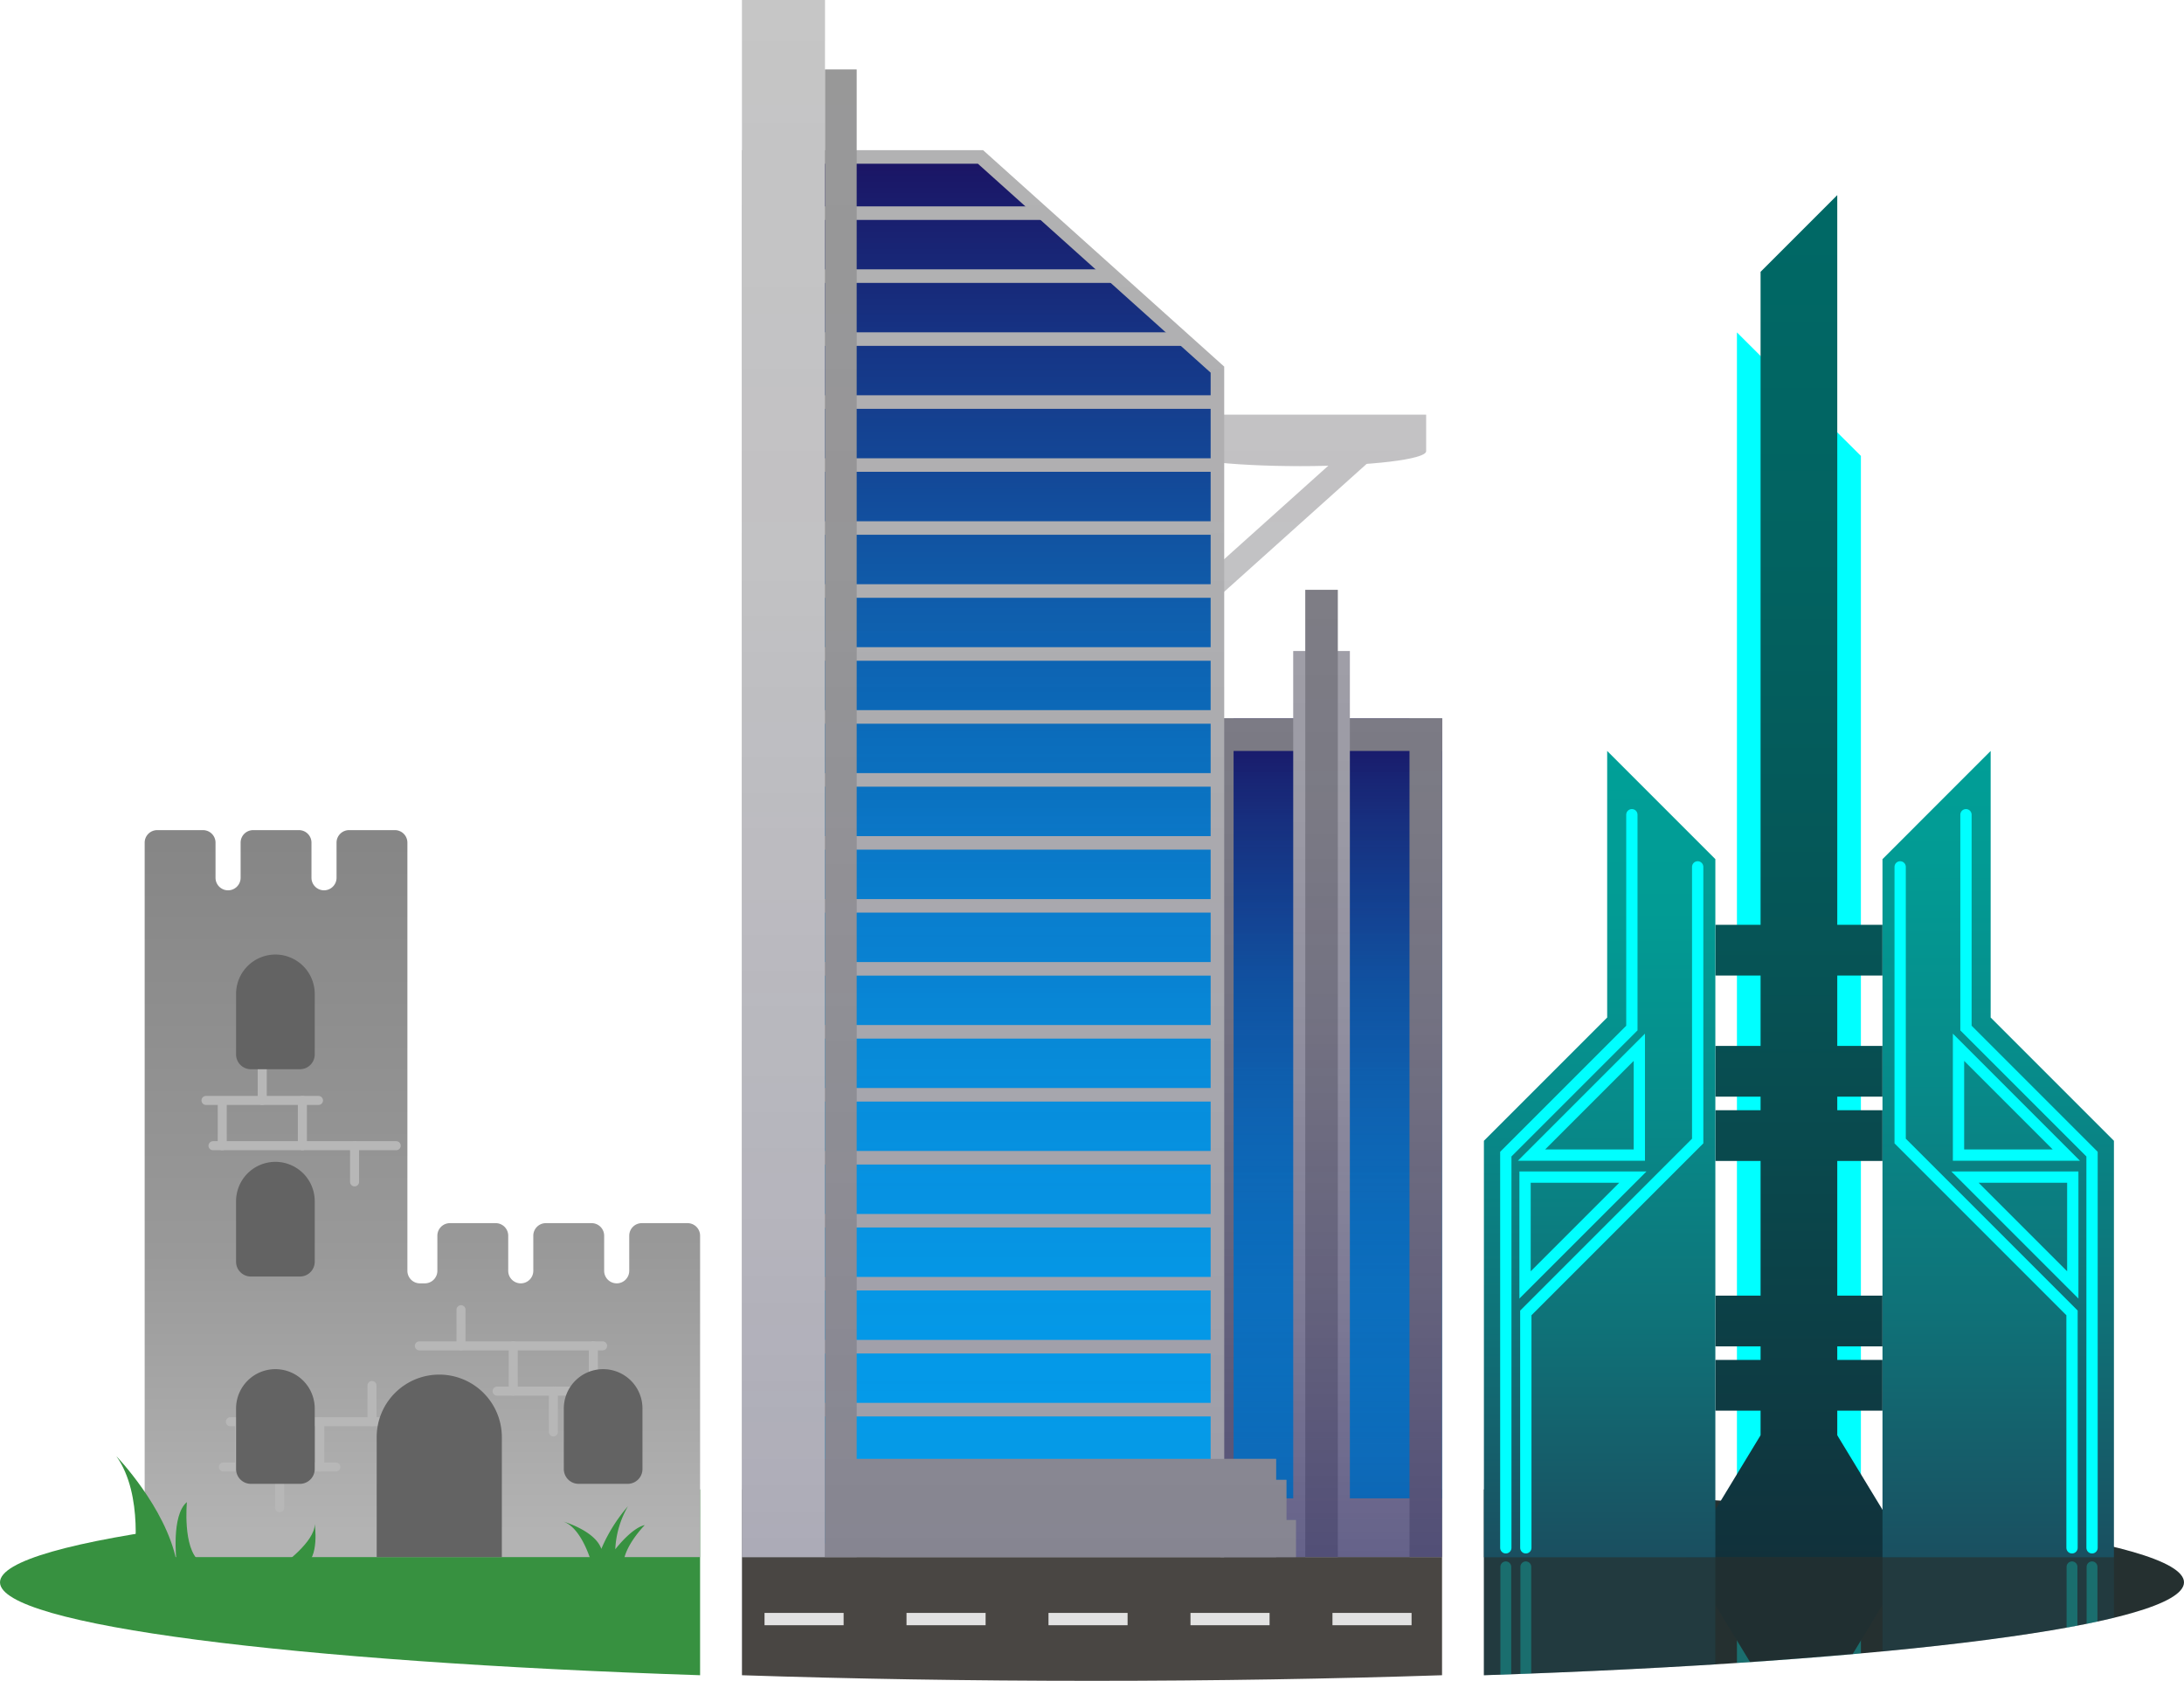 <svg xmlns="http://www.w3.org/2000/svg" xmlns:xlink="http://www.w3.org/1999/xlink" width="966.768" height="743.952" viewBox="0 0 966.768 743.952">
  <defs>
    <style>
      .a {
        fill: #379140;
      }

      .b {
        fill: url(#a);
      }

      .c, .m, .u {
        fill: none;
      }

      .c {
        stroke: #b7b7b7;
        stroke-width: 4px;
      }

      .c, .u {
        stroke-linecap: round;
        stroke-miterlimit: 10;
      }

      .d {
        fill: #636363;
      }

      .e {
        fill: #494643;
      }

      .f {
        fill: url(#b);
      }

      .g {
        fill: #898989;
      }

      .h {
        fill: #afafaf;
      }

      .i, .o {
        opacity: 0.5;
      }

      .i {
        fill: url(#c);
      }

      .j {
        fill: #c6c6c6;
      }

      .k {
        fill: url(#d);
      }

      .l {
        fill: #b3b3b3;
      }

      .m {
        stroke: #b3b3b3;
        stroke-linejoin: round;
        stroke-width: 6px;
      }

      .n {
        fill: #999;
      }

      .o {
        fill: url(#e);
      }

      .p {
        fill: #e2e2e2;
      }

      .q {
        fill: #253030;
      }

      .r {
        fill: aqua;
      }

      .s {
        fill: url(#f);
      }

      .t {
        fill: url(#m);
      }

      .u {
        stroke: aqua;
        stroke-width: 5px;
      }

      .v {
        fill: url(#n);
      }

      .w {
        opacity: 0.3;
      }

      .x {
        fill: #142d33;
      }

      .y {
        fill: #1a4f60;
      }
    </style>
    <linearGradient id="a" x1="204.094" y1="754.526" x2="204.094" y2="284.968" gradientUnits="userSpaceOnUse">
      <stop offset="0" stop-color="#b3b3b3"/>
      <stop offset="0.263" stop-color="#999"/>
      <stop offset="1" stop-color="#757575"/>
    </linearGradient>
    <linearGradient id="b" x1="584.994" y1="682.368" x2="584.994" y2="317.975" gradientUnits="userSpaceOnUse">
      <stop offset="0" stop-color="#00b1ff"/>
      <stop offset="0.133" stop-color="#01acfa"/>
      <stop offset="0.298" stop-color="#049ceb"/>
      <stop offset="0.48" stop-color="#0883d2"/>
      <stop offset="0.674" stop-color="#0e60af"/>
      <stop offset="0.876" stop-color="#163383"/>
      <stop offset="1" stop-color="#1b1464"/>
    </linearGradient>
    <linearGradient id="c" x1="560.133" y1="261.058" x2="560.133" y2="689.185" gradientUnits="userSpaceOnUse">
      <stop offset="0" stop-color="#1b1464" stop-opacity="0.2"/>
      <stop offset="0.199" stop-color="#1b1464" stop-opacity="0.253"/>
      <stop offset="0.445" stop-color="#1b1464" stop-opacity="0.405"/>
      <stop offset="0.717" stop-color="#1b1464" stop-opacity="0.657"/>
      <stop offset="1" stop-color="#1b1464"/>
    </linearGradient>
    <linearGradient id="d" x1="435.168" y1="686.185" x2="435.168" y2="69.464" xlink:href="#b"/>
    <linearGradient id="e" x1="496.989" y1="76.102" x2="496.989" y2="765.286" gradientUnits="userSpaceOnUse">
      <stop offset="0" stop-color="#1b1464" stop-opacity="0"/>
      <stop offset="0.356" stop-color="#1b1464" stop-opacity="0.053"/>
      <stop offset="0.797" stop-color="#1b1464" stop-opacity="0.205"/>
      <stop offset="1" stop-color="#1b1464" stop-opacity="0.3"/>
    </linearGradient>
    <linearGradient id="f" x1="796.308" y1="98.092" x2="796.308" y2="716.757" gradientUnits="userSpaceOnUse">
      <stop offset="0" stop-color="#006865"/>
      <stop offset="0.238" stop-color="#026361"/>
      <stop offset="0.534" stop-color="#065355"/>
      <stop offset="0.858" stop-color="#0e3a42"/>
      <stop offset="1" stop-color="#122d38"/>
    </linearGradient>
    <linearGradient id="m" x1="708.091" y1="332.38" x2="708.091" y2="689.285" gradientUnits="userSpaceOnUse">
      <stop offset="0" stop-color="#00a098"/>
      <stop offset="0.197" stop-color="#029b94"/>
      <stop offset="0.442" stop-color="#078b8a"/>
      <stop offset="0.711" stop-color="#0f7278"/>
      <stop offset="0.997" stop-color="#1a4f60"/>
      <stop offset="1" stop-color="#1a4f60"/>
    </linearGradient>
    <linearGradient id="n" x1="884.525" y1="302.994" x2="884.525" y2="691.882" xlink:href="#m"/>
  </defs>
  <g>
    <path class="a" d="M327.027,817.573v-82.23c-180.548,5.984-309.9,22.133-309.9,41.115S146.479,811.588,327.027,817.573Z" transform="translate(-17.123 -76.102)"/>
    <path class="b" d="M295.662,623.031V638.57a5.552,5.552,0,0,1-5.552,5.552h0a5.552,5.552,0,0,1-5.551-5.552V623.031a5.552,5.552,0,0,0-5.551-5.552H258.745a5.552,5.552,0,0,0-5.551,5.552V638.57a5.552,5.552,0,0,1-5.551,5.552h0a5.552,5.552,0,0,1-5.552-5.552V623.031a5.552,5.552,0,0,0-5.551-5.552H216.278a5.552,5.552,0,0,0-5.552,5.552V638.57a5.552,5.552,0,0,1-5.551,5.552h-2.161a5.552,5.552,0,0,1-5.552-5.552v-189.5a5.552,5.552,0,0,0-5.551-5.552H171.649a5.552,5.552,0,0,0-5.552,5.552v15.539a5.552,5.552,0,0,1-5.551,5.552h0A5.552,5.552,0,0,1,155,464.612V449.073a5.552,5.552,0,0,0-5.552-5.552H129.181a5.552,5.552,0,0,0-5.551,5.552v15.539a5.552,5.552,0,0,1-5.552,5.552h0a5.552,5.552,0,0,1-5.551-5.552V449.073a5.552,5.552,0,0,0-5.551-5.552H86.713a5.552,5.552,0,0,0-5.551,5.552V759.735a5.551,5.551,0,0,0,5.551,5.551H327.027V623.031a5.552,5.552,0,0,0-5.552-5.552H301.213A5.552,5.552,0,0,0,295.662,623.031Z" transform="translate(-17.123 -76.102)"/>
    <g>
      <line class="c" x1="91.182" y1="487.057" x2="140.981" y2="487.057"/>
      <line class="c" x1="94.282" y1="507.098" x2="175.391" y2="507.098"/>
      <line class="c" x1="98.378" y1="487.61" x2="98.378" y2="507.098"/>
      <line class="c" x1="133.849" y1="487.057" x2="133.849" y2="507.098"/>
      <line class="c" x1="116.081" y1="487.057" x2="116.081" y2="469.001"/>
      <line class="c" x1="156.957" y1="507.098" x2="156.957" y2="523.106"/>
      <line class="c" x1="269.85" y1="615.729" x2="220.051" y2="615.729"/>
      <line class="c" x1="266.75" y1="595.689" x2="185.641" y2="595.689"/>
      <line class="c" x1="262.654" y1="615.177" x2="262.654" y2="595.689"/>
      <line class="c" x1="227.183" y1="615.729" x2="227.183" y2="595.689"/>
      <line class="c" x1="244.95" y1="615.729" x2="244.95" y2="633.785"/>
      <line class="c" x1="204.075" y1="595.689" x2="204.075" y2="579.681"/>
      <line class="c" x1="98.876" y1="649.302" x2="148.675" y2="649.302"/>
      <line class="c" x1="101.976" y1="629.261" x2="183.085" y2="629.261"/>
      <line class="c" x1="106.073" y1="648.749" x2="106.073" y2="629.261"/>
      <line class="c" x1="141.544" y1="649.302" x2="141.544" y2="629.261"/>
      <line class="c" x1="123.776" y1="649.302" x2="123.776" y2="667.358"/>
      <line class="c" x1="164.651" y1="629.261" x2="164.651" y2="613.253"/>
    </g>
    <path class="d" d="M121.907,514.246h0a17.41,17.41,0,0,1,17.41,17.41v26.8A6.547,6.547,0,0,1,132.77,565H111.045a6.547,6.547,0,0,1-6.547-6.547v-26.8A17.41,17.41,0,0,1,121.907,514.246Z"/>
    <path class="d" d="M121.907,422.49h0a17.41,17.41,0,0,1,17.41,17.41v26.8a6.547,6.547,0,0,1-6.547,6.547H111.045A6.547,6.547,0,0,1,104.5,466.7V439.9a17.41,17.41,0,0,1,17.41-17.41Z"/>
    <path class="d" d="M121.907,606h0a17.41,17.41,0,0,1,17.41,17.41v26.8a6.547,6.547,0,0,1-6.547,6.547H111.045a6.547,6.547,0,0,1-6.547-6.547v-26.8A17.41,17.41,0,0,1,121.907,606Z"/>
    <path class="d" d="M266.986,606h0a17.41,17.41,0,0,1,17.41,17.41v26.8a6.547,6.547,0,0,1-6.547,6.547H256.124a6.547,6.547,0,0,1-6.547-6.547v-26.8A17.41,17.41,0,0,1,266.986,606Z"/>
    <path class="d" d="M194.447,608.41h0a27.7,27.7,0,0,1,27.7,27.7v53.07a0,0,0,0,1,0,0H166.742a0,0,0,0,1,0,0v-53.07A27.7,27.7,0,0,1,194.447,608.41Z"/>
    <path class="a" d="M76.362,767.1s4.6-29.307-7.751-46.5c0,0,21.8,22.525,26.642,46.5,0,0-2.422-20.345,4.6-26.158,0,0-1.937,20.345,5.571,26.158Z" transform="translate(-17.123 -76.102)"/>
    <path class="a" d="M141.756,769.04s14.836-10.414,14.684-18.407c0,0,2.27,15.259-4.754,18.407S141.756,769.04,141.756,769.04Z" transform="translate(-17.123 -76.102)"/>
    <path class="a" d="M280.037,771.644s-4.36-19.8-14.351-22.343c0,0,14.714,4,17.621,12.352a71.166,71.166,0,0,1,11.807-18.891,41.707,41.707,0,0,0-5.631,19.073s7.207-9.446,13.049-10.718c0,0-18.317,18.529-3.967,25.8S280.037,771.644,280.037,771.644Z" transform="translate(-17.123 -76.102)"/>
  </g>
  <g>
    <path class="e" d="M345.555,817.573c48.466,1.607,100.62,2.481,154.952,2.481s106.486-.874,154.952-2.481v-82.23c-48.466-1.607-100.62-2.481-154.952-2.481s-106.486.874-154.952,2.481Z" transform="translate(-17.123 -76.102)"/>
    <g>
      <rect class="f" x="531.653" y="317.975" width="106.683" height="364.392"/>
      <rect class="g" x="570.054" y="323.077" width="14.404" height="156.405" transform="translate(961.413 -252.079) rotate(90)"/>
      <rect class="h" x="540.22" y="663.18" width="98.116" height="26.004"/>
      <rect class="g" x="623.932" y="317.975" width="14.404" height="371.209"/>
      <rect class="h" x="572.457" y="288.152" width="25.075" height="394.215"/>
      <rect class="g" x="531.653" y="317.975" width="14.404" height="364.392"/>
      <rect class="g" x="577.792" y="261.058" width="14.404" height="428.127"/>
    </g>
    <polygon class="i" points="623.932 317.975 597.532 317.975 597.532 288.152 592.196 288.152 592.196 261.058 577.792 261.058 577.792 288.152 572.457 288.152 572.457 317.975 546.057 317.975 531.653 317.975 481.931 317.975 481.931 332.38 531.653 332.38 531.653 682.368 540.22 682.368 540.22 689.185 638.336 689.185 638.336 682.368 638.336 663.18 638.336 332.38 638.336 317.975 623.932 317.975"/>
    <g>
      <polygon class="j" points="521.805 279.953 513.772 272.743 607.487 188.629 615.52 195.839 521.805 279.953"/>
      <path class="j" d="M536.785,259.632V275.8c0,3.653,24.991,6.614,55.819,6.614s55.818-2.961,55.818-6.614v-16.17Z" transform="translate(-17.123 -76.102)"/>
      <g>
        <polygon class="k" points="331.432 686.185 331.432 69.464 434.019 69.464 538.903 163.603 538.903 686.185 331.432 686.185"/>
        <path class="l" d="M449.993,148.565l103.033,92.478V759.286H351.555V148.565h98.438m2.3-6H345.555V765.286H559.026V238.366l-106.735-95.8Z" transform="translate(-17.123 -76.102)"/>
      </g>
      <g>
        <line class="m" x1="355.929" y1="651.799" x2="355.929" y2="66.464"/>
        <line class="m" x1="355.929" y1="623.926" x2="540.22" y2="623.926"/>
        <line class="m" x1="355.929" y1="596.053" x2="540.22" y2="596.053"/>
        <line class="m" x1="355.929" y1="568.179" x2="540.22" y2="568.179"/>
        <line class="m" x1="355.929" y1="540.306" x2="540.22" y2="540.306"/>
        <line class="m" x1="355.929" y1="512.433" x2="540.22" y2="512.433"/>
        <line class="m" x1="355.929" y1="484.56" x2="540.22" y2="484.56"/>
        <line class="m" x1="355.929" y1="456.687" x2="540.22" y2="456.687"/>
        <line class="m" x1="355.929" y1="428.814" x2="540.22" y2="428.814"/>
        <line class="m" x1="355.929" y1="400.941" x2="540.22" y2="400.941"/>
        <line class="m" x1="355.929" y1="373.068" x2="540.22" y2="373.068"/>
        <line class="m" x1="355.929" y1="345.195" x2="540.22" y2="345.195"/>
        <line class="m" x1="355.929" y1="317.322" x2="540.22" y2="317.322"/>
        <line class="m" x1="355.929" y1="289.449" x2="540.22" y2="289.449"/>
        <line class="m" x1="355.929" y1="261.575" x2="540.22" y2="261.575"/>
        <line class="m" x1="355.929" y1="233.702" x2="540.22" y2="233.702"/>
        <line class="m" x1="355.929" y1="205.829" x2="540.22" y2="205.829"/>
        <line class="m" x1="355.929" y1="177.956" x2="540.22" y2="177.956"/>
        <line class="m" x1="355.929" y1="150.083" x2="523.781" y2="150.083"/>
        <line class="m" x1="355.929" y1="122.21" x2="492.779" y2="122.21"/>
        <line class="m" x1="355.929" y1="94.337" x2="462.383" y2="94.337"/>
      </g>
      <rect class="j" x="328.432" width="36.76" height="689.185"/>
      <rect class="n" x="365.192" y="30.714" width="14.025" height="658.47"/>
      <rect class="n" x="365.192" y="645.701" width="199.703" height="43.484"/>
      <rect class="n" x="376.973" y="654.981" width="192.488" height="24.924"/>
      <rect class="n" x="389.595" y="672.786" width="184.074" height="16.399"/>
    </g>
    <path class="o" d="M559.026,259.632V238.366l-106.735-95.8H396.34V106.816H382.316V76.1H345.555V765.286H590.792v-16.4h-4.207v-17.8h-4.566V721.8H559.026V338.015l63.057-56.6c15.811-1.168,26.339-3.246,26.339-5.616v-16.17Zm0,63.963V281.086c9.344.835,20.971,1.33,33.578,1.33,4.295,0,8.472-.059,12.489-.168Z" transform="translate(-17.123 -76.102)"/>
    <rect class="p" x="338.424" y="713.889" width="35.012" height="5.45"/>
    <rect class="p" x="401.275" y="713.889" width="35.012" height="5.45"/>
    <rect class="p" x="464.126" y="713.889" width="35.012" height="5.45"/>
    <rect class="p" x="526.978" y="713.889" width="35.012" height="5.45"/>
    <rect class="p" x="589.829" y="713.889" width="35.012" height="5.45"/>
  </g>
  <g>
    <path class="q" d="M673.988,735.343v82.23c180.548-5.985,309.9-22.133,309.9-41.115S854.536,741.327,673.988,735.343Z" transform="translate(-17.123 -76.102)"/>
    <g>
      <polygon class="r" points="768.869 147.118 823.747 201.794 823.747 687.186 768.869 687.186 768.869 147.118"/>
      <g>
        <polygon class="s" points="813.282 635.256 779.334 635.256 746.582 689.185 846.034 689.185 813.282 635.256"/>
        <polygon class="s" points="813.282 86.356 779.334 120.304 779.334 662.22 813.282 662.22 813.282 86.356"/>
        <rect class="s" x="759.317" y="409.33" width="73.981" height="22.454"/>
        <rect class="s" x="759.317" y="462.934" width="73.981" height="22.454"/>
        <rect class="s" x="759.317" y="491.393" width="73.981" height="22.454"/>
        <rect class="s" x="759.317" y="573.457" width="73.981" height="22.454"/>
        <rect class="s" x="759.317" y="601.915" width="73.981" height="22.454"/>
      </g>
      <g>
        <polygon class="t" points="656.865 689.285 656.865 504.927 711.431 450.361 711.431 332.38 759.317 380.266 759.317 689.285 656.865 689.285"/>
        <polyline class="u" points="666.558 685.077 666.558 510.832 722.361 455.028 722.361 360.591"/>
        <polygon class="u" points="725.662 463.534 677.94 511.256 725.662 511.256 725.662 463.534"/>
        <polygon class="u" points="675.08 568.719 722.802 520.998 675.08 520.998 675.08 568.719"/>
        <polyline class="u" points="751.495 383.685 751.495 505.025 675.418 581.102 675.418 685.077"/>
      </g>
      <g>
        <polygon class="v" points="935.752 689.285 935.752 504.927 881.185 450.361 881.185 332.38 833.299 380.266 833.299 689.285 935.752 689.285"/>
        <polyline class="u" points="926.059 685.077 926.059 510.832 870.255 455.028 870.255 360.591"/>
        <polygon class="u" points="866.954 463.534 914.676 511.256 866.954 511.256 866.954 463.534"/>
        <polygon class="u" points="917.536 568.719 869.815 520.998 917.536 520.998 917.536 568.719"/>
        <polyline class="u" points="841.121 383.685 841.121 505.025 917.198 581.102 917.198 685.077"/>
      </g>
    </g>
    <g class="w">
      <path class="r" d="M785.992,812.151c19.441-1.281,37.784-2.7,54.878-4.238V767.485H785.992Z" transform="translate(-17.123 -76.102)"/>
      <path class="x" d="M791.809,811.762q23.883-1.624,45.383-3.521l25.965-42.754H763.705Z" transform="translate(-17.123 -76.102)"/>
      <path class="y" d="M850.422,807.03c44.217-4.216,79.351-9.271,102.453-14.887V765.387H850.422Z" transform="translate(-17.123 -76.102)"/>
      <path class="r" d="M943.182,767.2a2.4,2.4,0,0,0-2.4,2.4v25.22q2.465-.5,4.794-1V769.6A2.4,2.4,0,0,0,943.182,767.2Z" transform="translate(-17.123 -76.102)"/>
      <path class="r" d="M934.321,767.2a2.4,2.4,0,0,0-2.4,2.4V796.5c1.631-.3,3.234-.591,4.794-.89V769.6A2.4,2.4,0,0,0,934.321,767.2Z" transform="translate(-17.123 -76.102)"/>
      <path class="y" d="M776.441,765.387H673.988v52.186c36.453-1.208,70.816-2.832,102.453-4.808Z" transform="translate(-17.123 -76.102)"/>
      <path class="r" d="M683.681,767.2a2.4,2.4,0,0,0-2.4,2.4v47.729c1.6-.056,3.2-.114,4.794-.172V769.6A2.4,2.4,0,0,0,683.681,767.2Z" transform="translate(-17.123 -76.102)"/>
      <path class="r" d="M692.542,767.2a2.4,2.4,0,0,0-2.4,2.4v47.41c1.6-.06,3.2-.122,4.793-.183V769.6A2.4,2.4,0,0,0,692.542,767.2Z" transform="translate(-17.123 -76.102)"/>
    </g>
  </g>
</svg>
